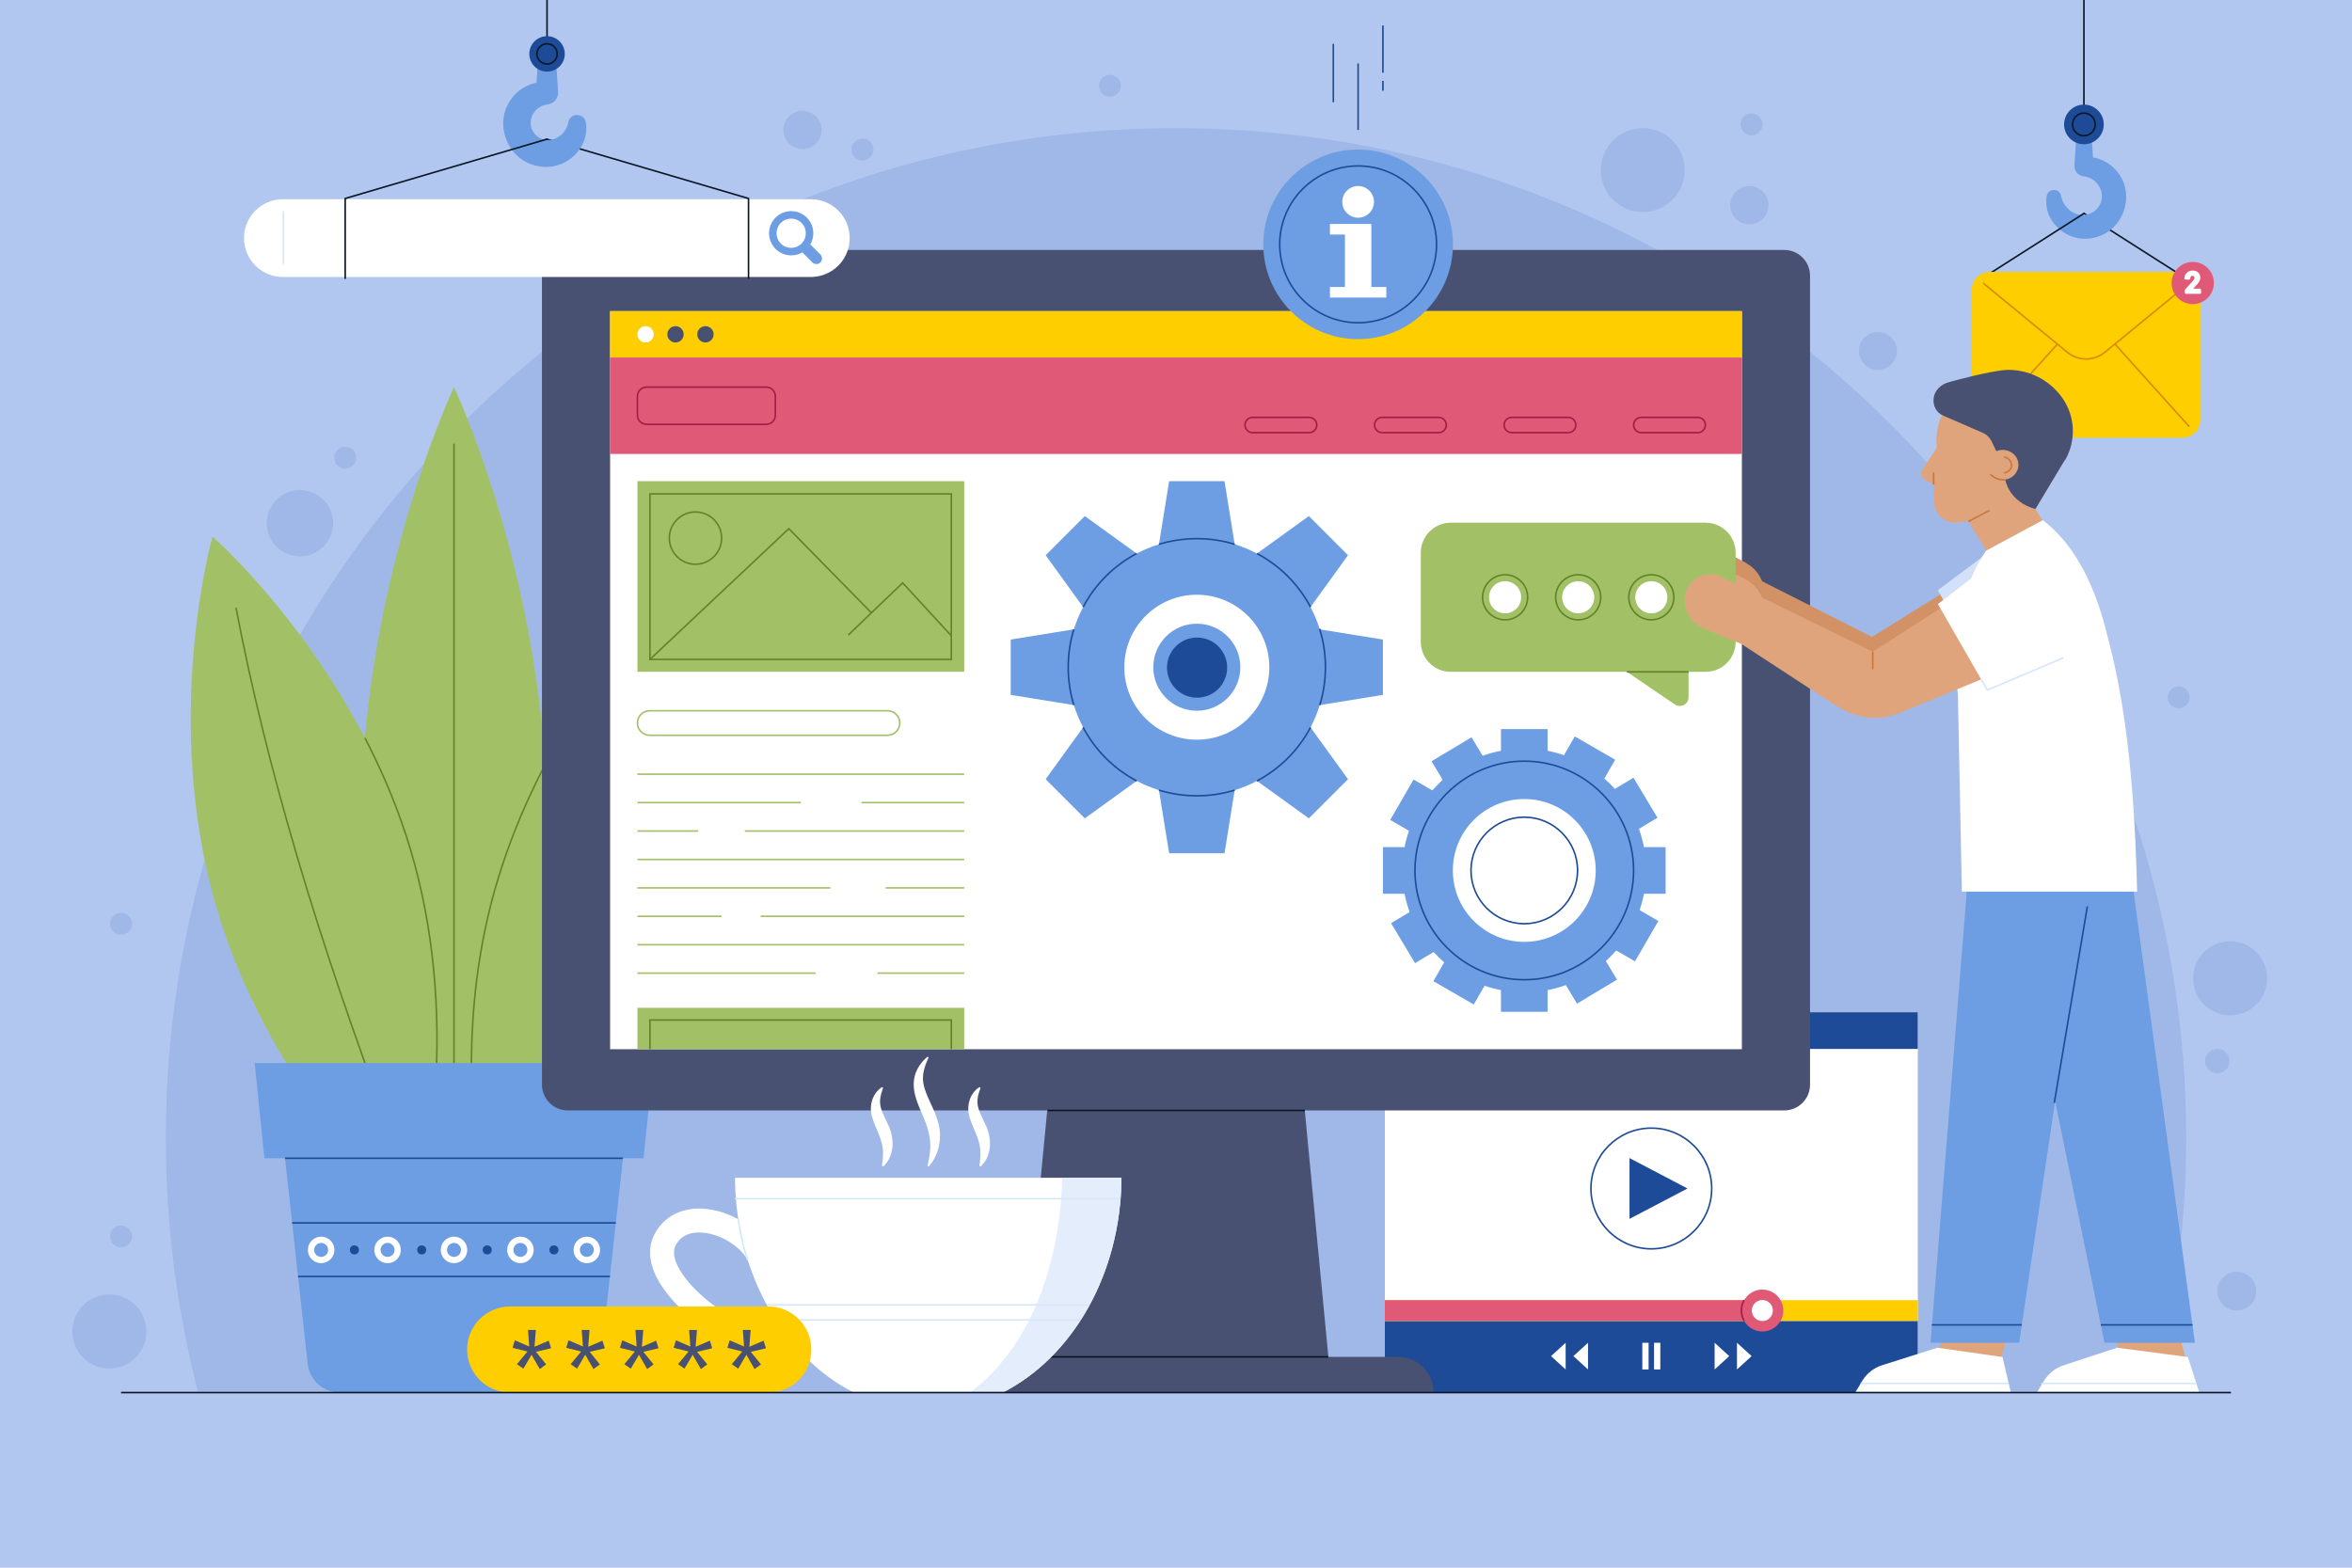 <?xml version="1.0" encoding="utf-8"?>
<!-- Generator: Adobe Illustrator 27.5.0, SVG Export Plug-In . SVG Version: 6.00 Build 0)  -->
<svg version="1.1" xmlns="http://www.w3.org/2000/svg" xmlns:xlink="http://www.w3.org/1999/xlink" x="0px" y="0px"
	 viewBox="0 0 750 500" style="enable-background:new 0 0 750 500;" xml:space="preserve">
<g id="BACKGROUND">
	<rect style="fill:#B2C7EF;" width="750" height="500"/>
</g>
<g id="OBJECTS">
	<g>
		<g>
			<path style="fill:#A0B8E8;" d="M686.892,443.846c6.678-25.836,10.235-52.928,10.235-80.851
				c0-177.906-144.221-322.128-322.127-322.128S52.872,185.088,52.872,362.994c0,27.923,3.557,55.015,10.235,80.851H686.892z"/>
			<circle style="fill:#A0B8E8;" cx="95.638" cy="166.883" r="10.576"/>
			<path style="fill:#A0B8E8;" d="M113.573,145.992c0,1.933-1.567,3.5-3.5,3.5c-1.933,0-3.5-1.567-3.5-3.5
				c0-1.933,1.567-3.5,3.5-3.5C112.006,142.492,113.573,144.059,113.573,145.992z"/>
			<path style="fill:#A0B8E8;" d="M698.204,222.399c0,1.933-1.567,3.5-3.5,3.5c-1.933,0-3.5-1.567-3.5-3.5
				c0-1.933,1.567-3.5,3.5-3.5C696.637,218.899,698.204,220.466,698.204,222.399z"/>
			<path style="fill:#A0B8E8;" d="M42.1,394.345c0,1.933-1.567,3.5-3.5,3.5c-1.933,0-3.5-1.567-3.5-3.5c0-1.933,1.567-3.5,3.5-3.5
				C40.533,390.845,42.1,392.412,42.1,394.345z"/>
			<path style="fill:#A0B8E8;" d="M278.517,47.69c0,1.933-1.567,3.5-3.5,3.5c-1.933,0-3.5-1.567-3.5-3.5s1.567-3.5,3.5-3.5
				C276.95,44.19,278.517,45.757,278.517,47.69z"/>
			<path style="fill:#A0B8E8;" d="M42.1,294.612c0,1.933-1.567,3.5-3.5,3.5c-1.933,0-3.5-1.567-3.5-3.5c0-1.933,1.567-3.5,3.5-3.5
				C40.533,291.112,42.1,292.679,42.1,294.612z"/>
			<path style="fill:#A0B8E8;" d="M357.417,27.371c0,1.933-1.567,3.5-3.5,3.5c-1.933,0-3.5-1.567-3.5-3.5c0-1.933,1.567-3.5,3.5-3.5
				C355.851,23.871,357.417,25.438,357.417,27.371z"/>
			<path style="fill:#A0B8E8;" d="M562.044,39.683c0,1.933-1.567,3.5-3.5,3.5c-1.933,0-3.5-1.567-3.5-3.5c0-1.933,1.567-3.5,3.5-3.5
				C560.477,36.183,562.044,37.75,562.044,39.683z"/>
			
				<ellipse transform="matrix(0.924 -0.383 0.383 0.924 -65.362 295.832)" style="fill:#A0B8E8;" cx="710.943" cy="312.216" rx="11.817" ry="11.817"/>
			<circle style="fill:#A0B8E8;" cx="34.876" cy="424.666" r="11.817"/>
			<path style="fill:#A0B8E8;" d="M710.943,338.433c0,2.148-1.742,3.89-3.89,3.89c-2.148,0-3.89-1.742-3.89-3.89
				s1.742-3.89,3.89-3.89C709.201,334.543,710.943,336.285,710.943,338.433z"/>
			<path style="fill:#A0B8E8;" d="M719.474,411.772c0,3.43-2.781,6.211-6.211,6.211s-6.211-2.781-6.211-6.211
				s2.781-6.211,6.211-6.211S719.474,408.342,719.474,411.772z"/>
			<path style="fill:#A0B8E8;" d="M604.886,111.91c0,3.346-2.712,6.058-6.058,6.058c-3.346,0-6.058-2.712-6.058-6.058
				c0-3.346,2.712-6.058,6.058-6.058C602.174,105.852,604.886,108.565,604.886,111.91z"/>
			<circle style="fill:#A0B8E8;" cx="523.83" cy="54.254" r="13.387"/>
			<path style="fill:#A0B8E8;" d="M563.942,65.431c0,3.37-2.732,6.102-6.102,6.102c-3.37,0-6.102-2.732-6.102-6.102
				c0-3.37,2.732-6.102,6.102-6.102C561.211,59.33,563.942,62.062,563.942,65.431z"/>
			<path style="fill:#A0B8E8;" d="M262.015,41.443c0,3.37-2.732,6.102-6.102,6.102s-6.102-2.732-6.102-6.102
				c0-3.37,2.732-6.102,6.102-6.102S262.015,38.073,262.015,41.443z"/>
		</g>
		<g>
			<rect x="441.599" y="322.842" style="fill:#FFFFFF;" width="169.94" height="121.307"/>
			<rect x="441.599" y="322.842" style="fill:#1E4B97;" width="169.94" height="11.701"/>
			<rect x="441.599" y="421.294" style="fill:#1E4B97;" width="169.94" height="22.854"/>
			<path style="fill:#1E4B97;" d="M526.569,398.561c-10.756,0-19.506-8.75-19.506-19.506c0-10.756,8.75-19.506,19.506-19.506
				c10.756,0,19.507,8.75,19.507,19.506C546.075,389.811,537.324,398.561,526.569,398.561z M526.569,360.048
				c-10.479,0-19.006,8.526-19.006,19.006c0,10.48,8.526,19.006,19.006,19.006c10.48,0,19.007-8.526,19.007-19.006
				C545.575,368.575,537.049,360.048,526.569,360.048z"/>
			<polygon style="fill:#1E4B97;" points="519.613,369.362 519.613,388.747 538.11,379.055 			"/>
			<rect x="441.599" y="414.672" style="fill:#FFCE00;" width="169.94" height="6.621"/>
			<rect x="441.599" y="414.672" style="fill:#E05A77;" width="118.737" height="6.621"/>
			<path style="fill:#E05A77;" d="M568.658,417.983c0,3.691-2.992,6.682-6.682,6.682c-3.691,0-6.682-2.992-6.682-6.682
				c0-3.691,2.992-6.682,6.682-6.682C565.667,411.301,568.658,414.293,568.658,417.983z"/>
			<path style="fill:#A31C46;" d="M555.979,421.462c-0.612-1.052-0.936-2.255-0.936-3.479c0-1.205,0.314-2.393,0.91-3.435
				l0.434,0.248c-0.552,0.966-0.844,2.068-0.844,3.187c0,1.136,0.3,2.253,0.867,3.228L555.979,421.462z"/>
			<path style="fill:#FFFFFF;" d="M565.329,417.983c0,1.852-1.501,3.354-3.353,3.354c-1.852,0-3.354-1.501-3.354-3.354
				c0-1.852,1.501-3.354,3.354-3.354C563.828,414.63,565.329,416.131,565.329,417.983z"/>
			<g>
				<g>
					<rect x="523.698" y="428.269" style="fill:#FFFFFF;" width="2" height="8.504"/>
					<rect x="527.44" y="428.269" style="fill:#FFFFFF;" width="2" height="8.504"/>
				</g>
				<g>
					<polygon style="fill:#FFFFFF;" points="546.756,428.269 546.756,436.773 551.414,432.521 546.756,428.269 					"/>
					<polygon style="fill:#FFFFFF;" points="553.886,428.269 553.886,436.773 558.544,432.521 553.886,428.269 					"/>
				</g>
				<g>
					<polygon style="fill:#FFFFFF;" points="506.382,428.269 501.724,432.521 506.382,436.773 506.382,428.269 					"/>
					<polygon style="fill:#FFFFFF;" points="499.252,428.269 494.594,432.521 499.252,436.773 499.252,428.269 					"/>
				</g>
			</g>
		</g>
		<g>
			<g>
				<path style="fill:#A2C167;" d="M174.417,263.168c0,77.159-29.65,139.708-29.65,139.708s-29.65-62.549-29.65-139.708
					s29.65-139.708,29.65-139.708S174.417,186.01,174.417,263.168z"/>
				<path style="fill:#A2C167;" d="M131.039,271.433c17.842,60.45,1.341,118.593,1.341,118.593S86.953,350.16,69.112,289.71
					S67.77,171.117,67.77,171.117S113.197,210.983,131.039,271.433z"/>
				<path style="fill:#A2C167;" d="M219.079,304.483c-15.537,61.082-59.421,102.641-59.421,102.641s-18.692-57.476-3.155-118.559
					s59.421-102.641,59.421-102.641S234.617,243.4,219.079,304.483z"/>
				<path style="fill:#64822A;" d="M138.987,349.038l-0.498-0.034c1.9-27.7-0.686-53.775-7.689-77.5
					c-3.552-12.038-8.484-24.161-14.659-36.034l0.443-0.23c6.189,11.901,11.134,24.055,14.696,36.123
					C138.298,295.145,140.892,321.279,138.987,349.038z"/>
				<path style="fill:#64822A;" d="M150.588,355.718c-1.528-23.794,0.381-46.408,5.674-67.214
					c3.794-14.918,9.625-29.966,17.33-44.727l0.443,0.231c-7.688,14.726-13.505,29.738-17.289,44.618
					c-5.28,20.755-7.185,43.317-5.66,67.059L150.588,355.718z"/>
				<path style="fill:#64822A;" d="M124.656,362.221c-23.87-63.265-40.108-118.329-49.642-168.34l0.49-0.094
					c9.529,49.983,25.76,105.021,49.62,168.257L124.656,362.221z"/>
				<path style="fill:#64822A;" d="M172.11,349.121l-0.459-0.2c18.49-42.429,31.387-89.574,38.333-140.125l0.496,0.068
					C203.527,259.461,190.617,306.65,172.11,349.121z"/>
				<rect x="144.517" y="141.473" style="fill:#64822A;" width="0.5" height="207.548"/>
			</g>
			<g>
				<path style="fill:#6D9EE3;" d="M181.193,444.148h-72.851c-5.249,0-9.657-3.949-10.232-9.166l-9.366-84.979H200.79l-9.366,84.979
					C190.849,440.199,186.441,444.148,181.193,444.148z"/>
				<polygon style="fill:#6D9EE3;" points="205.221,369.416 84.313,369.416 81.201,339.03 208.334,339.03 				"/>
				<rect x="90.884" y="369.166" style="fill:#1E4B97;" width="107.767" height="0.5"/>
				<rect x="93.155" y="389.776" style="fill:#1E4B97;" width="103.224" height="0.5"/>
				<rect x="95.039" y="406.874" style="fill:#1E4B97;" width="99.455" height="0.5"/>
				<path style="fill:#FFFFFF;" d="M102.404,396.417c1.23,0,2.23,1,2.23,2.23c0,1.229-1,2.23-2.23,2.23s-2.23-1-2.23-2.23
					C100.174,397.417,101.175,396.417,102.404,396.417 M102.404,394.417c-2.336,0-4.23,1.894-4.23,4.23
					c0,2.336,1.894,4.23,4.23,4.23c2.336,0,4.23-1.894,4.23-4.23C106.634,396.31,104.74,394.417,102.404,394.417L102.404,394.417z"
					/>
				<path style="fill:#FFFFFF;" d="M123.586,396.417c1.23,0,2.23,1,2.23,2.23c0,1.229-1,2.23-2.23,2.23c-1.23,0-2.23-1-2.23-2.23
					C121.356,397.417,122.356,396.417,123.586,396.417 M123.586,394.417c-2.336,0-4.23,1.894-4.23,4.23
					c0,2.336,1.894,4.23,4.23,4.23c2.336,0,4.23-1.894,4.23-4.23C127.816,396.31,125.922,394.417,123.586,394.417L123.586,394.417z"
					/>
				<path style="fill:#FFFFFF;" d="M144.767,396.417c1.23,0,2.23,1,2.23,2.23c0,1.229-1,2.23-2.23,2.23s-2.23-1-2.23-2.23
					C142.537,397.417,143.538,396.417,144.767,396.417 M144.767,394.417c-2.336,0-4.23,1.894-4.23,4.23
					c0,2.336,1.894,4.23,4.23,4.23s4.23-1.894,4.23-4.23C148.997,396.31,147.103,394.417,144.767,394.417L144.767,394.417z"/>
				<path style="fill:#FFFFFF;" d="M165.949,396.417c1.23,0,2.23,1,2.23,2.23c0,1.229-1,2.23-2.23,2.23c-1.229,0-2.23-1-2.23-2.23
					C163.719,397.417,164.719,396.417,165.949,396.417 M165.949,394.417c-2.336,0-4.23,1.894-4.23,4.23
					c0,2.336,1.894,4.23,4.23,4.23c2.336,0,4.23-1.894,4.23-4.23C170.179,396.31,168.285,394.417,165.949,394.417L165.949,394.417z"
					/>
				<path style="fill:#FFFFFF;" d="M187.13,396.417c1.23,0,2.23,1,2.23,2.23c0,1.229-1,2.23-2.23,2.23c-1.23,0-2.23-1-2.23-2.23
					C184.9,397.417,185.901,396.417,187.13,396.417 M187.13,394.417c-2.336,0-4.23,1.894-4.23,4.23c0,2.336,1.894,4.23,4.23,4.23
					c2.336,0,4.23-1.894,4.23-4.23C191.36,396.31,189.466,394.417,187.13,394.417L187.13,394.417z"/>
				<circle style="fill:#1E4B97;" cx="113.011" cy="398.647" r="1.442"/>
				<circle style="fill:#1E4B97;" cx="134.468" cy="398.647" r="1.442"/>
				<circle style="fill:#1E4B97;" cx="176.633" cy="398.647" r="1.442"/>
				<circle style="fill:#1E4B97;" cx="155.363" cy="398.647" r="1.442"/>
			</g>
		</g>
		<g>
			<g>
				<polygon style="fill:#495172;" points="424.678,444.148 325.322,444.148 334.855,344.541 415.145,344.541 				"/>
				<path style="fill:#495172;" d="M457.179,444.148H292.821v0c0-6.289,5.099-11.388,11.388-11.388h141.583
					C452.081,432.76,457.179,437.859,457.179,444.148L457.179,444.148z"/>
				<path style="fill:#495172;" d="M568.947,354.164H181.053c-4.549,0-8.237-3.688-8.237-8.237V87.951
					c0-4.549,3.688-8.237,8.237-8.237h387.893c4.549,0,8.237,3.688,8.237,8.237v257.975
					C577.184,350.476,573.496,354.164,568.947,354.164z"/>
				<rect x="194.552" y="99.238" style="fill:#FFFFFF;" width="360.897" height="235.402"/>
				<rect x="334.1" y="353.914" style="fill:#091724;" width="81.966" height="0.5"/>
				<rect x="326.578" y="432.51" style="fill:#091724;" width="97.01" height="0.5"/>
			</g>
			<g>
				<rect x="194.552" y="99.238" style="fill:#FFCE00;" width="360.897" height="14.782"/>
				<g>
					<path style="fill:#FFFFFF;" d="M208.468,106.629c0,1.439-1.166,2.605-2.605,2.605c-1.439,0-2.605-1.166-2.605-2.605
						c0-1.439,1.166-2.605,2.605-2.605C207.301,104.024,208.468,105.19,208.468,106.629z"/>
					<path style="fill:#495172;" d="M218.01,106.629c0,1.439-1.166,2.605-2.605,2.605c-1.439,0-2.605-1.166-2.605-2.605
						c0-1.439,1.166-2.605,2.605-2.605C216.844,104.024,218.01,105.19,218.01,106.629z"/>
					<path style="fill:#495172;" d="M227.553,106.629c0,1.439-1.166,2.605-2.605,2.605c-1.439,0-2.605-1.166-2.605-2.605
						c0-1.439,1.166-2.605,2.605-2.605C226.386,104.024,227.553,105.19,227.553,106.629z"/>
				</g>
			</g>
		</g>
		<g>
			<rect x="194.552" y="114.02" style="fill:#E05A77;" width="360.897" height="30.763"/>
			<path style="fill:#A31C46;" d="M244.308,135.592h-38.111c-1.758,0-3.188-1.43-3.188-3.189v-6.005
				c0-1.758,1.431-3.188,3.188-3.188h38.111c1.758,0,3.188,1.43,3.188,3.188v6.005C247.496,134.162,246.066,135.592,244.308,135.592
				z M206.196,123.71c-1.482,0-2.688,1.206-2.688,2.688v6.005c0,1.482,1.206,2.689,2.688,2.689h38.111
				c1.482,0,2.688-1.206,2.688-2.689v-6.005c0-1.482-1.206-2.688-2.688-2.688H206.196z"/>
			<path style="fill:#A31C46;" d="M541.375,138.244h-18.009c-1.482,0-2.687-1.205-2.687-2.687c0-1.481,1.205-2.687,2.687-2.687
				h18.009c1.481,0,2.686,1.206,2.686,2.687C544.062,137.039,542.857,138.244,541.375,138.244z M523.367,133.371
				c-1.206,0-2.187,0.981-2.187,2.187c0,1.206,0.981,2.187,2.187,2.187h18.009c1.206,0,2.186-0.981,2.186-2.187
				c0-1.206-0.98-2.187-2.186-2.187H523.367z"/>
			<path style="fill:#A31C46;" d="M500.066,138.244h-18.008c-1.482,0-2.687-1.205-2.687-2.687c0-1.481,1.205-2.687,2.687-2.687
				h18.008c1.481,0,2.687,1.206,2.687,2.687C502.752,137.039,501.547,138.244,500.066,138.244z M482.058,133.371
				c-1.206,0-2.187,0.981-2.187,2.187c0,1.206,0.98,2.187,2.187,2.187h18.008c1.206,0,2.187-0.981,2.187-2.187
				c0-1.206-0.98-2.187-2.187-2.187H482.058z"/>
			<path style="fill:#A31C46;" d="M458.757,138.244h-18.009c-1.481,0-2.687-1.205-2.687-2.687c0-1.481,1.205-2.687,2.687-2.687
				h18.009c1.481,0,2.687,1.206,2.687,2.687C461.444,137.039,460.238,138.244,458.757,138.244z M440.748,133.371
				c-1.206,0-2.187,0.981-2.187,2.187c0,1.206,0.98,2.187,2.187,2.187h18.009c1.206,0,2.187-0.981,2.187-2.187
				c0-1.206-0.981-2.187-2.187-2.187H440.748z"/>
			<path style="fill:#A31C46;" d="M417.447,138.244H399.44c-1.481,0-2.686-1.205-2.686-2.687c0-1.481,1.205-2.687,2.686-2.687
				h18.008c1.482,0,2.687,1.206,2.687,2.687C420.134,137.039,418.929,138.244,417.447,138.244z M399.44,133.371
				c-1.206,0-2.186,0.981-2.186,2.187c0,1.206,0.98,2.187,2.186,2.187h18.008c1.206,0,2.187-0.981,2.187-2.187
				c0-1.206-0.98-2.187-2.187-2.187H399.44z"/>
			<g>
				<rect x="203.258" y="153.46" style="fill:#A2C167;" width="104.215" height="60.813"/>
				<path style="fill:#64822A;" d="M303.6,210.557h-96.602v-53.28H303.6V210.557z M207.498,210.057H303.1v-52.28h-95.602V210.057z"
					/>
				<polygon style="fill:#64822A;" points="303.165,202.951 287.829,186.258 270.664,202.723 270.319,202.362 287.853,185.543 
					303.534,202.613 				"/>
				<polygon style="fill:#64822A;" points="207.419,210.489 207.077,210.125 251.543,168.262 251.715,168.437 278.054,195.284 
					277.697,195.635 251.53,168.962 				"/>
				<path style="fill:#64822A;" d="M221.769,180.214c-4.736,0-8.589-3.853-8.589-8.589c0-4.736,3.853-8.589,8.589-8.589
					s8.59,3.853,8.59,8.589C230.359,176.361,226.505,180.214,221.769,180.214z M221.769,163.536c-4.46,0-8.089,3.629-8.089,8.089
					c0,4.46,3.629,8.089,8.089,8.089c4.461,0,8.09-3.628,8.09-8.089C229.859,167.165,226.23,163.536,221.769,163.536z"/>
			</g>
			<path style="fill:#A2C167;" d="M283.01,234.756h-75.842c-2.294,0-4.16-1.867-4.16-4.161c0-2.294,1.866-4.161,4.16-4.161h75.842
				c2.294,0,4.16,1.867,4.16,4.161C287.17,232.889,285.304,234.756,283.01,234.756z M207.168,226.935
				c-2.019,0-3.66,1.642-3.66,3.661c0,2.019,1.642,3.661,3.66,3.661h75.842c2.019,0,3.66-1.642,3.66-3.661
				c0-2.019-1.642-3.661-3.66-3.661H207.168z"/>
			<g>
				<rect x="203.258" y="246.667" style="fill:#A2C167;" width="104.214" height="0.5"/>
				<rect x="274.723" y="255.732" style="fill:#A2C167;" width="32.749" height="0.5"/>
				<rect x="203.258" y="255.732" style="fill:#A2C167;" width="52.106" height="0.5"/>
				<rect x="237.502" y="264.798" style="fill:#A2C167;" width="69.97" height="0.5"/>
				<rect x="203.258" y="264.798" style="fill:#A2C167;" width="19.396" height="0.5"/>
				<rect x="203.258" y="273.863" style="fill:#A2C167;" width="104.214" height="0.5"/>
				<rect x="282.451" y="282.929" style="fill:#A2C167;" width="25.021" height="0.5"/>
				<rect x="203.258" y="282.929" style="fill:#A2C167;" width="61.498" height="0.5"/>
				<rect x="242.562" y="291.994" style="fill:#A2C167;" width="64.91" height="0.5"/>
				<rect x="203.258" y="291.994" style="fill:#A2C167;" width="26.851" height="0.5"/>
				<rect x="203.258" y="301.06" style="fill:#A2C167;" width="104.214" height="0.5"/>
				<rect x="279.807" y="310.125" style="fill:#A2C167;" width="27.665" height="0.5"/>
				<rect x="203.258" y="310.125" style="fill:#A2C167;" width="56.82" height="0.5"/>
			</g>
			<g>
				<rect x="203.258" y="321.427" style="fill:#A2C167;" width="104.215" height="13.213"/>
				<polygon style="fill:#64822A;" points="303.6,334.64 303.1,334.64 303.1,325.574 207.498,325.574 207.498,334.64 
					206.998,334.64 206.998,325.074 303.6,325.074 				"/>
			</g>
		</g>
		<g>
			<path style="fill:#FFFFFF;" d="M357.615,375.631c-0.193,30.877-15.774,57.299-37.893,68.518h-47.455
				c-22.119-11.218-37.699-37.641-37.893-68.518H357.615z"/>
			<path style="fill:#E3EDFC;" d="M338.645,375.631h18.97c-0.193,30.877-15.774,57.3-37.893,68.518h-10.426
				C339.609,421.504,338.645,375.631,338.645,375.631z"/>
			<path style="fill:#FFFFFF;" d="M249.27,433.423c3.517,0,6.591-0.949,8.864-3.15l-5.302-5.476
				c-2.712,2.625-13.263,0.153-24.072-7.591c-9.862-7.066-15.5-15.407-13.405-19.833c2.011-4.02,6.002-4.518,8.995-4.216
				c6.565,0.666,13.498,5.64,14.837,10.646l7.364-1.971c-2.173-8.118-11.587-15.26-21.432-16.259
				c-7.499-0.763-13.55,2.326-16.62,8.466c-4.707,9.946,5.093,21.678,15.821,29.364C232.285,429.108,241.777,433.422,249.27,433.423
				z"/>
			<path style="fill:#D4E6F9;" d="M238.175,401.977c-1.879-5.2-2.989-12.98-3-13.058l0.494-0.07
				c0.012,0.078,1.115,7.807,2.977,12.958L238.175,401.977z"/>
			<path style="fill:#D4E6F9;" d="M255.736,432.081c-1.731-1.757-3.514-3.847-5.298-6.212l0.398-0.301
				c1.771,2.347,3.54,4.42,5.255,6.162L255.736,432.081z"/>
			<rect x="234.374" y="382.065" style="fill:#D4E6F9;" width="122.954" height="0.5"/>
			<rect x="244.505" y="415.938" style="fill:#D4E6F9;" width="102.691" height="0.5"/>
			<rect x="247.23" y="420.734" style="fill:#D4E6F9;" width="97.242" height="0.5"/>
			<path style="fill:#FFFFFF;" d="M296.135,372.069c3.329-3.712,4.421-9.213,3.041-13.995c-1.059-4.325-4.044-8.495-4.736-12.562
				c-0.492-2.828,0.432-5.59,1.672-8.232c0,0-0.331-0.262-0.331-0.262c-2.578,2.06-4.415,5.252-4.429,8.683
				c-0.026,3.358,1.341,6.47,2.595,9.389c1.837,4.131,3.099,7.909,2.604,12.325c-0.135,1.457-0.48,2.914-0.793,4.46L296.135,372.069
				L296.135,372.069z"/>
			<g>
				<path style="fill:#FFFFFF;" d="M281.628,372.069c3.819-3.521,3.61-9.408,1.443-13.623c-0.93-2.072-1.921-3.835-2.288-5.596
					c-0.442-1.968,0.099-3.915,0.823-5.878l-0.331-0.262c-3.326,2.126-4.342,6.492-3.004,10.092
					c0.954,3.029,2.666,5.884,3.127,8.842c0.367,2.049,0.132,4.081-0.146,6.23C281.253,371.876,281.628,372.069,281.628,372.069
					L281.628,372.069z"/>
				<path style="fill:#FFFFFF;" d="M312.688,372.069c3.819-3.521,3.61-9.408,1.443-13.623c-0.93-2.072-1.92-3.835-2.288-5.596
					c-0.442-1.968,0.099-3.915,0.823-5.878l-0.331-0.262c-3.326,2.126-4.342,6.492-3.003,10.092c0.954,3.03,2.666,5.884,3.127,8.842
					c0.367,2.049,0.132,4.081-0.146,6.23C312.314,371.876,312.688,372.069,312.688,372.069L312.688,372.069z"/>
			</g>
		</g>
		<g>
			<g>
				<path style="fill:#FFFFFF;" d="M258.544,88.347H90.214c-6.852,0-12.407-5.555-12.407-12.407l0,0
					c0-6.852,5.555-12.407,12.407-12.407h168.33c6.852,0,12.407,5.555,12.407,12.407l0,0
					C270.95,82.792,265.396,88.347,258.544,88.347z"/>
				<g>
					<path style="fill:#6D9EE3;" d="M247.303,69.402c-2.755,2.755-2.755,7.223,0,9.978c2.755,2.755,7.223,2.755,9.978,0
						c2.755-2.755,2.755-7.223,0-9.978C254.526,66.647,250.058,66.647,247.303,69.402z M255.592,77.692
						c-1.823,1.823-4.778,1.823-6.601,0c-1.823-1.823-1.823-4.778,0-6.601c1.823-1.823,4.778-1.823,6.601,0
						C257.415,72.914,257.415,75.869,255.592,77.692z"/>
					<path style="fill:#6D9EE3;" d="M255.845,80.485l3.221,3.221c0.701,0.701,1.839,0.701,2.54,0l0,0
						c0.702-0.701,0.702-1.839,0-2.54l-3.235-3.235"/>
				</g>
				<rect x="90.1" y="67.336" style="fill:#D4E6F9;" width="0.5" height="16.896"/>
			</g>
			<path style="fill:#091724;" d="M238.684,89.026c-0.138,0-0.25-0.112-0.25-0.25V63.489l-64.126-18.862
				c-0.133-0.039-0.208-0.178-0.17-0.31c0.039-0.133,0.18-0.208,0.311-0.169l64.306,18.915c0.106,0.031,0.18,0.129,0.18,0.24v25.474
				C238.934,88.915,238.821,89.026,238.684,89.026z"/>
			<g>
				<rect x="174.191" y="0" style="fill:#091724;" width="0.5" height="12.778"/>
				<path style="fill:#6D9EE3;" d="M186.823,39.064c-0.219-1.395-1.363-2.373-2.786-2.38c-1.38-0.118-2.584,0.97-2.81,2.339
					c-0.459,2.494-2.29,4.594-4.668,5.348c-2.098,0.666-4.223,0.162-5.771-1.356c-1.504-1.555-1.967-3.705-1.228-5.753
					c0.782-2.181,2.722-3.697,5.073-3.958c2.01-0.241,3.478-2.01,3.343-4.027l-0.732-10.898c-0.111-1.511-1.292-2.609-2.813-2.609
					c-1.498,0-2.708,1.12-2.82,2.617l-0.536,7.991c-2.783,0.557-5.363,2.034-7.238,4.174c-3.272,3.668-4.237,8.694-2.58,13.443
					c1.673,4.8,5.596,8.175,10.453,9.016c0.796,0.16,1.602,0.238,2.405,0.238c3.309,0,6.584-1.326,9.097-3.753
					C186.132,46.672,187.447,42.87,186.823,39.064z"/>
				<path style="fill:#1E4B97;" d="M180.096,17.188c0,3.123-2.532,5.655-5.655,5.655c-3.123,0-5.655-2.532-5.655-5.655
					c0-3.123,2.532-5.655,5.655-5.655C177.564,11.533,180.096,14.065,180.096,17.188z"/>
				<path style="fill:#091724;" d="M174.441,20.67c-1.92,0-3.481-1.562-3.481-3.482s1.562-3.481,3.481-3.481
					c1.92,0,3.482,1.562,3.482,3.481S176.361,20.67,174.441,20.67z M174.441,14.206c-1.644,0-2.981,1.337-2.981,2.981
					c0,1.644,1.338,2.982,2.981,2.982c1.645,0,2.982-1.338,2.982-2.982C177.423,15.544,176.085,14.206,174.441,14.206z"/>
			</g>
			<path style="fill:#091724;" d="M110.073,89.026c-0.138,0-0.25-0.112-0.25-0.25V63.302c0-0.111,0.073-0.208,0.18-0.24
				l64.305-18.915c0.132-0.039,0.271,0.036,0.311,0.169c0.038,0.132-0.037,0.271-0.17,0.31l-64.125,18.862v25.287
				C110.323,88.915,110.211,89.026,110.073,89.026z"/>
		</g>
		<g>
			<circle style="fill:#6D9EE3;" cx="433.075" cy="77.93" r="30.24"/>
			<path style="fill:#1E4B97;" d="M433.074,103.185c-13.925,0-25.254-11.329-25.254-25.255c0-13.925,11.329-25.254,25.254-25.254
				c13.926,0,25.255,11.329,25.255,25.254C458.329,91.856,447,103.185,433.074,103.185z M433.074,53.175
				c-13.649,0-24.754,11.105-24.754,24.754c0,13.65,11.104,24.755,24.754,24.755c13.649,0,24.755-11.105,24.755-24.755
				C457.829,64.28,446.724,53.175,433.074,53.175z"/>
			<g>
				<polygon style="fill:#FFFFFF;" points="437.285,91.535 437.285,71.432 436.681,71.432 428.865,71.432 424.092,71.432 
					424.092,74.803 428.865,74.803 428.865,91.535 424.092,91.535 424.092,94.906 428.865,94.906 437.285,94.906 442.058,94.906 
					442.058,91.535 				"/>
				<path style="fill:#FFFFFF;" d="M433.075,69.439c2.792,0,5.055-2.263,5.055-5.055c0-2.792-2.263-5.055-5.055-5.055
					c-2.792,0-5.055,2.263-5.055,5.055C428.02,67.176,430.283,69.439,433.075,69.439z"/>
			</g>
			<g>
				<rect x="432.824" y="20.24" style="fill:#1E4B97;" width="0.5" height="21.203"/>
				<rect x="424.918" y="13.986" style="fill:#1E4B97;" width="0.5" height="18.61"/>
				<rect x="440.732" y="8.113" style="fill:#1E4B97;" width="0.5" height="15.076"/>
				<rect x="440.732" y="25.808" style="fill:#1E4B97;" width="0.5" height="3.127"/>
			</g>
		</g>
		<g>
			<g>
				<path style="fill:#6D9EE3;" d="M381.639,198.921c-7.666,0-13.881,6.215-13.881,13.881c0,7.666,6.215,13.881,13.881,13.881
					c7.666,0,13.881-6.215,13.881-13.881C395.52,205.136,389.305,198.921,381.639,198.921z"/>
				<path style="fill:#6D9EE3;" d="M440.982,221.63v-17.656l-20.138-3.247c-0.762-2.477-1.756-4.85-2.95-7.102l11.949-16.542
					l-12.484-12.485l-16.543,11.949c-2.252-1.194-4.626-2.188-7.102-2.95l-3.247-20.138h-17.656l-3.247,20.138
					c-2.477,0.762-4.85,1.756-7.102,2.95l-16.543-11.949l-12.484,12.485l11.949,16.543c-1.194,2.252-2.188,4.626-2.95,7.102
					l-20.138,3.247v17.656l20.138,3.247c0.762,2.477,1.756,4.85,2.95,7.102l-11.949,16.543l12.484,12.485l16.543-11.949
					c2.252,1.194,4.626,2.188,7.102,2.95l3.247,20.138h17.656l3.247-20.138c2.477-0.762,4.85-1.756,7.102-2.95l16.543,11.949
					l12.484-12.485l-11.949-16.542c1.194-2.252,2.188-4.626,2.95-7.102L440.982,221.63z M381.639,235.919
					c-12.767,0-23.116-10.35-23.116-23.117c0-12.767,10.35-23.116,23.116-23.116c12.767,0,23.116,10.35,23.116,23.116
					C404.755,225.569,394.406,235.919,381.639,235.919z"/>
			</g>
			<path style="fill:#1E4B97;" d="M381.639,254.066c-4.141,0-8.228-0.611-12.148-1.818l0.147-0.477
				c7.746,2.383,16.258,2.383,24.004,0l0.146,0.477C389.866,253.455,385.78,254.066,381.639,254.066z M362.341,249.285
				c-7.348-3.895-13.29-9.837-17.185-17.185l0.441-0.234c3.848,7.259,9.719,13.13,16.977,16.978L362.341,249.285z M400.937,249.285
				l-0.234-0.441c7.26-3.849,13.13-9.719,16.978-16.978l0.441,0.234C414.228,239.447,408.284,245.39,400.937,249.285z
				 M421.085,224.952l-0.478-0.147c1.191-3.872,1.796-7.91,1.796-12.002c0-4.152-0.621-8.247-1.847-12.17l0.477-0.149
				c1.241,3.972,1.87,8.117,1.87,12.319C422.903,216.944,422.291,221.032,421.085,224.952z M342.193,224.952
				c-1.206-3.92-1.817-8.007-1.817-12.149c0-4.142,0.611-8.229,1.817-12.149l0.479,0.148c-1.191,3.871-1.796,7.909-1.796,12.001
				c0,4.092,0.604,8.13,1.796,12.002L342.193,224.952z M345.598,193.739l-0.441-0.234c3.895-7.348,9.837-13.291,17.185-17.185
				l0.234,0.441C355.317,180.609,349.446,186.48,345.598,193.739z M417.68,193.739c-3.847-7.258-9.718-13.129-16.978-16.978
				l0.234-0.441c7.349,3.895,13.291,9.838,17.185,17.185L417.68,193.739z M369.622,173.839l-0.157-0.475l0.166,0.451l-0.141-0.458
				c7.842-2.413,16.455-2.413,24.297,0l-0.146,0.478c-7.746-2.383-16.258-2.383-24.004,0L369.622,173.839z"/>
			
				<ellipse transform="matrix(0.16 -0.987 0.987 0.16 110.618 555.557)" style="fill:#1E4B97;" cx="381.639" cy="212.803" rx="9.596" ry="9.596"/>
		</g>
		<g>
			<path style="fill:#6D9EE3;" d="M531.133,285.059v-14.875h-6.906c-0.388-2.001-0.923-3.948-1.605-5.827l5.914-3.548l-7.653-12.756
				l-5.924,3.554c-1.054-1.17-2.183-2.271-3.37-3.306l3.46-5.988l-12.879-7.442l-3.455,5.979c-1.691-0.582-3.433-1.053-5.22-1.4
				v-6.906H478.62v6.906c-2.001,0.388-3.948,0.923-5.827,1.605l-3.548-5.914l-12.755,7.653l3.554,5.924
				c-1.17,1.054-2.271,2.183-3.306,3.37l-5.987-3.46l-7.442,12.88l5.979,3.455c-0.582,1.691-1.053,3.433-1.4,5.22h-6.905v14.875
				h6.906c0.388,2.001,0.923,3.948,1.605,5.827l-5.914,3.548l7.653,12.755l5.924-3.554c1.054,1.17,2.183,2.271,3.371,3.306
				l-3.46,5.988l12.879,7.442l3.455-5.979c1.691,0.582,3.433,1.053,5.22,1.4v6.906h14.875v-6.906
				c2.001-0.388,3.948-0.923,5.827-1.605l3.548,5.914l12.756-7.653l-3.554-5.924c1.17-1.054,2.271-2.183,3.306-3.37l5.988,3.46
				l7.442-12.879l-5.979-3.455c0.582-1.691,1.054-3.433,1.4-5.22H531.133z M486.057,300.399c-12.58,0-22.778-10.198-22.778-22.778
				c0-12.58,10.198-22.778,22.778-22.778c12.58,0,22.778,10.198,22.778,22.778C508.836,290.201,498.637,300.399,486.057,300.399z"/>
			<path style="fill:#1E4B97;" d="M486.058,312.73c-19.359,0-35.109-15.75-35.109-35.109c0-19.359,15.75-35.109,35.109-35.109
				c19.358,0,35.108,15.75,35.108,35.109C521.166,296.98,505.416,312.73,486.058,312.73z M486.058,243.012
				c-19.084,0-34.609,15.525-34.609,34.609s15.525,34.609,34.609,34.609c19.083,0,34.608-15.526,34.608-34.609
				S505.141,243.012,486.058,243.012z"/>
			<path style="fill:#1E4B97;" d="M486.058,294.861c-9.507,0-17.241-7.734-17.241-17.241c0-9.506,7.734-17.241,17.241-17.241
				c9.506,0,17.24,7.734,17.24,17.241C503.298,287.127,495.564,294.861,486.058,294.861z M486.058,260.88
				c-9.232,0-16.741,7.51-16.741,16.741c0,9.231,7.51,16.741,16.741,16.741c9.23,0,16.74-7.51,16.74-16.741
				C502.798,268.39,495.288,260.88,486.058,260.88z"/>
		</g>
		<g>
			<path style="fill:#FFCE00;" d="M244.992,444.148h-82.309c-7.584,0-13.732-6.148-13.732-13.732l0,0
				c0-7.584,6.148-13.732,13.732-13.732h82.309c7.584,0,13.732,6.148,13.732,13.732l0,0
				C258.723,438,252.575,444.148,244.992,444.148z"/>
			<g>
				<path style="fill:#495172;" d="M163.431,429.867l0.742-2.385l4.585,1.978l-0.383-5.277h2.497l-0.432,5.352l4.548-1.94
					l0.754,2.422l-4.833,1.137l3.251,4.004l-2.039,1.496l-2.62-4.561l-2.608,4.425l-2.052-1.421l3.349-4.042L163.431,429.867z"/>
				<path style="fill:#495172;" d="M180.556,429.867l0.741-2.385l4.585,1.978l-0.383-5.277h2.497l-0.433,5.352l4.548-1.94
					l0.754,2.422l-4.833,1.137l3.251,4.004l-2.039,1.496l-2.62-4.561l-2.608,4.425l-2.052-1.421l3.35-4.042L180.556,429.867z"/>
				<path style="fill:#495172;" d="M197.682,429.867l0.742-2.385l4.585,1.978l-0.383-5.277h2.497l-0.433,5.352l4.548-1.94
					l0.754,2.422l-4.833,1.137l3.25,4.004l-2.039,1.496l-2.62-4.561l-2.608,4.425l-2.052-1.421l3.349-4.042L197.682,429.867z"/>
				<path style="fill:#495172;" d="M214.807,429.867l0.742-2.385l4.585,1.978l-0.383-5.277h2.497l-0.433,5.352l4.548-1.94
					l0.754,2.422l-4.833,1.137l3.251,4.004l-2.039,1.496l-2.62-4.561l-2.608,4.425l-2.052-1.421l3.349-4.042L214.807,429.867z"/>
				<path style="fill:#495172;" d="M231.933,429.867l0.742-2.385l4.585,1.978l-0.383-5.277h2.497l-0.433,5.352l4.548-1.94
					l0.754,2.422l-4.832,1.137l3.25,4.004l-2.039,1.496l-2.62-4.561l-2.608,4.425l-2.052-1.421l3.349-4.042L231.933,429.867z"/>
			</g>
		</g>
		<g>
			<path style="fill:#091724;" d="M694.704,87.535c-0.046,0-0.093-0.013-0.135-0.039l-30.152-19.223
				c-0.116-0.074-0.15-0.229-0.076-0.345c0.075-0.116,0.229-0.149,0.346-0.077l30.152,19.223c0.116,0.074,0.15,0.229,0.076,0.345
				C694.867,87.494,694.786,87.535,694.704,87.535z"/>
			<g>
				<rect x="664.268" y="0" style="fill:#091724;" width="0.5" height="36.192"/>
				<path style="fill:#6D9EE3;" d="M652.63,62.555l-0.001,0.003c-0.597,3.642,0.667,7.284,3.467,9.992
					c2.411,2.329,5.519,3.612,8.749,3.612c0.779,0,1.555-0.077,2.307-0.228c4.704-0.815,8.467-4.063,10.08-8.69
					c1.595-4.575,0.668-9.415-2.482-12.946c-1.8-2.053-4.271-3.478-6.964-4.017l-0.376-0.075l-0.562-8.372
					c-0.091-1.225-1.089-2.151-2.32-2.151c-1.25,0-2.224,0.902-2.314,2.146l-0.731,10.895c-0.118,1.751,1.157,3.288,2.903,3.497
					c2.533,0.282,4.637,1.925,5.483,4.286c0.805,2.228,0.304,4.572-1.339,6.269c-1.682,1.649-4.026,2.203-6.282,1.485
					c-2.55-0.809-4.517-3.059-5.009-5.734c-0.185-1.121-1.095-1.938-2.112-1.938c-0.054,0-0.108,0.002-0.162,0.007
					C653.753,60.604,652.81,61.409,652.63,62.555z"/>
				<path style="fill:#1E4B97;" d="M658.193,39.683c0,3.493,2.832,6.325,6.325,6.325c3.493,0,6.325-2.832,6.325-6.325
					c0-3.493-2.832-6.325-6.325-6.325C661.025,33.358,658.193,36.19,658.193,39.683z"/>
				<path style="fill:#091724;" d="M664.518,43.548c-2.131,0-3.864-1.734-3.864-3.865c0-2.131,1.733-3.865,3.864-3.865
					c2.131,0,3.865,1.734,3.865,3.865C668.383,41.815,666.649,43.548,664.518,43.548z M664.518,36.319
					c-1.855,0-3.364,1.509-3.364,3.365s1.509,3.365,3.364,3.365c1.855,0,3.365-1.51,3.365-3.365S666.373,36.319,664.518,36.319z"/>
			</g>
			<path style="fill:#091724;" d="M634.401,87.535c-0.082,0-0.163-0.041-0.211-0.116c-0.074-0.116-0.04-0.271,0.076-0.345
				l30.151-19.223c0.116-0.074,0.271-0.04,0.346,0.077c0.074,0.116,0.04,0.271-0.076,0.345l-30.151,19.223
				C634.493,87.522,634.446,87.535,634.401,87.535z"/>
			<g>
				<g>
					<path style="fill:#FFCE00;" d="M695.997,139.6h-61.596c-3.114,0-5.639-2.525-5.639-5.639V92.364
						c0-3.114,2.525-5.639,5.639-5.639h61.596c3.114,0,5.639,2.524,5.639,5.639v41.597C701.635,137.075,699.111,139.6,695.997,139.6
						z"/>
					<path style="fill:#D88A00;" d="M665.205,114.747c-2.172,0-4.343-0.727-6.113-2.182l-26.901-22.1l0.318-0.387l26.901,22.1
						c3.352,2.755,8.224,2.759,11.583,0.006l26.97-22.106l0.316,0.387l-26.97,22.107
						C669.541,114.022,667.372,114.747,665.205,114.747z"/>
					<polygon style="fill:#D88A00;" points="632.535,136.253 632.164,135.918 655.872,109.581 656.243,109.916 					"/>
					<polygon style="fill:#D88A00;" points="697.936,136.253 674.228,109.916 674.599,109.581 698.307,135.918 					"/>
				</g>
				<g>
					<path style="fill:#E05A77;" d="M705.958,90.271c0,3.72-3.016,6.736-6.736,6.736c-3.72,0-6.736-3.016-6.736-6.736
						c0-3.72,3.016-6.736,6.736-6.736C702.942,83.535,705.958,86.551,705.958,90.271z"/>
					<path style="fill:#FFFFFF;" d="M701.483,92.057h-2.128l0.827-0.883c0.196-0.209,0.378-0.412,0.546-0.608
						c0.173-0.204,0.327-0.411,0.459-0.619c0.133-0.215,0.239-0.434,0.314-0.651c0.083-0.234,0.124-0.48,0.124-0.732
						c0-0.323-0.055-0.627-0.163-0.903c-0.111-0.282-0.274-0.528-0.487-0.734c-0.212-0.201-0.474-0.36-0.778-0.472
						c-0.614-0.225-1.447-0.219-2.074,0.031c-0.326,0.13-0.607,0.311-0.832,0.534c-0.234,0.227-0.417,0.495-0.541,0.796
						c-0.125,0.3-0.188,0.623-0.188,0.959c0,0.22,0.178,0.399,0.399,0.399h1.078c0.22,0,0.399-0.178,0.399-0.399
						c0-0.146,0.018-0.275,0.052-0.382c0.031-0.095,0.074-0.172,0.126-0.23c0.052-0.055,0.119-0.098,0.204-0.13
						c0.157-0.061,0.431-0.083,0.608-0.01c0.072,0.03,0.131,0.07,0.181,0.121c0.048,0.049,0.083,0.109,0.108,0.179
						c0.03,0.083,0.044,0.179,0.044,0.285c0,0.078-0.011,0.155-0.031,0.231c-0.024,0.084-0.065,0.176-0.118,0.271
						c-0.067,0.116-0.154,0.242-0.262,0.38c-0.115,0.147-0.256,0.315-0.424,0.499l-2.131,2.319c-0.068,0.074-0.105,0.17-0.105,0.27
						v0.746c0,0.22,0.178,0.399,0.399,0.399h4.391c0.22,0,0.399-0.178,0.399-0.399v-0.867
						C701.881,92.235,701.703,92.057,701.483,92.057z"/>
				</g>
			</g>
		</g>
		<g>
			<g>
				<path style="fill:#D39266;" d="M561.71,185.292l-6.827,14.634l29.99,20.213c7.797,5.107,14.71,4.911,20.84,2.482l48.747-19.314
					l-16.234-25.848l-41.282,25.678L561.71,185.292z"/>
				<polygon style="fill:#D2E1F9;" points="617.931,188.246 633.313,215.895 659.07,205.376 651.812,184.292 641.714,177.695 
					635.091,175.412 				"/>
				<polygon style="fill:#D4E6F9;" points="633.202,216.21 631.175,212.568 631.613,212.324 633.423,215.579 657.614,205.7 
					657.803,206.163 				"/>
				<path style="fill:#D39266;" d="M548.658,178.406l0.017,0.007l1.948-1.959l2.954,1.373c4.479,2.274,6.596,3.565,8.393,7.677
					l-3.724,15.935l-14.879-6.379c-5.029-2.156-7.459-7.763-5.441-12.546C539.623,178.496,544.406,176.665,548.658,178.406z"/>
			</g>
			<g>
				<path style="fill:#A2C167;" d="M543.875,214.283h-2.316h-5.447H525.14h-62.503c-5.294,0-9.586-4.292-9.586-9.586v-28.402
					c0-5.294,4.292-9.586,9.586-9.586h81.238c5.294,0,9.586,4.292,9.586,9.586v28.402
					C553.461,209.992,549.169,214.283,543.875,214.283z"/>
				<g>
					<path style="fill:#FFFFFF;" d="M485.059,190.497c0,2.826-2.291,5.117-5.117,5.117c-2.826,0-5.117-2.291-5.117-5.117
						c0-2.826,2.291-5.117,5.117-5.117C482.768,185.38,485.059,187.671,485.059,190.497z"/>
					<path style="fill:#FFFFFF;" d="M508.372,190.497c0,2.826-2.291,5.117-5.117,5.117c-2.826,0-5.117-2.291-5.117-5.117
						c0-2.826,2.291-5.117,5.117-5.117C506.082,185.38,508.372,187.671,508.372,190.497z"/>
					<path style="fill:#FFFFFF;" d="M531.686,190.497c0,2.826-2.291,5.117-5.117,5.117s-5.117-2.291-5.117-5.117
						c0-2.826,2.291-5.117,5.117-5.117S531.686,187.671,531.686,190.497z"/>
				</g>
				<g>
					<path style="fill:#64822A;" d="M479.943,197.933c-4.1,0-7.437-3.336-7.437-7.436s3.336-7.437,7.437-7.437
						c4.101,0,7.437,3.336,7.437,7.437S484.043,197.933,479.943,197.933z M479.943,183.56c-3.825,0-6.937,3.112-6.937,6.937
						c0,3.825,3.111,6.936,6.937,6.936s6.937-3.112,6.937-6.936C486.879,186.671,483.768,183.56,479.943,183.56z"/>
					<path style="fill:#64822A;" d="M503.256,197.933c-4.101,0-7.438-3.336-7.438-7.436s3.337-7.437,7.438-7.437
						c4.101,0,7.437,3.336,7.437,7.437S507.357,197.933,503.256,197.933z M503.256,183.56c-3.825,0-6.938,3.112-6.938,6.937
						c0,3.825,3.112,6.936,6.938,6.936c3.825,0,6.937-3.112,6.937-6.936C510.193,186.671,507.081,183.56,503.256,183.56z"/>
					<path style="fill:#64822A;" d="M526.57,197.933c-4.101,0-7.438-3.336-7.438-7.436s3.337-7.437,7.438-7.437
						c4.1,0,7.435,3.336,7.435,7.437S530.669,197.933,526.57,197.933z M526.57,183.56c-3.825,0-6.938,3.112-6.938,6.937
						c0,3.825,3.112,6.936,6.938,6.936c3.824,0,6.935-3.112,6.935-6.936C533.505,186.671,530.394,183.56,526.57,183.56z"/>
				</g>
				<path style="fill:#A2C167;" d="M517.562,213.454h20.879v8.912c0,2.246-2.513,3.576-4.37,2.313L517.562,213.454z"/>
				<rect x="518.78" y="214.033" style="fill:#64822A;" width="19.66" height="0.5"/>
			</g>
			<polygon style="fill:#E0A47C;" points="677.624,436.928 698.108,436.928 690.231,409.917 669.747,409.917 			"/>
			<polygon style="fill:#E0A47C;" points="636.966,436.928 616.482,436.928 624.358,409.917 644.842,409.917 			"/>
			<path style="fill:#6D9EE3;" d="M627.03,285.996v-21.25h0.001l48.691-5.684c0,0,4.269,17.433,4.418,19.288
				c0.622,7.762-16.338,15.979-16.338,15.979l-19.933,133.94h-28.264L627.03,285.996z"/>
			<polygon style="fill:#6D9EE3;" points="680.352,284.383 699.902,428.269 671.064,428.269 641.698,284.383 			"/>
			<path style="fill:#FFFFFF;" d="M697.667,432.811l-22.61-2.966l-17.003,5.599c-2.631,0.866-4.844,2.606-6.23,4.899l-2.302,3.807
				h51.794L697.667,432.811z"/>
			<path style="fill:#FFFFFF;" d="M638.543,432.811l-20.746-2.966l-17.692,5.599c-2.631,0.866-4.844,2.606-6.23,4.899l-2.302,3.807
				h49.646L638.543,432.811z"/>
			
				<rect x="628.769" y="320.206" transform="matrix(0.166 -0.986 0.986 0.166 234.719 918.525)" style="fill:#1E4B97;" width="63.564" height="0.499"/>
			<polygon style="fill:#E0A47C;" points="661.303,182.054 639.612,185.555 621.252,156.059 642.943,152.558 			"/>
			<path style="fill:#FFFFFF;" d="M633.328,175.635l18.064-9.73c9.325,7.028,15.756,18.834,19.732,33.494
				c4.62,17.038,9.258,38.883,10.359,84.983h-55.889l-1.263-62.993C624.332,221.39,620.332,194.301,633.328,175.635z"/>
			<g>
				<path style="fill:#E0A47C;" d="M561.698,190.51l-6.619,14.729l30.273,19.786c7.869,4.996,14.778,4.702,20.873,2.187
					l48.468-20.003l-16.599-25.616l-40.914,26.26L561.698,190.51z"/>
				<polygon style="fill:#FFFFFF;" points="617.955,192.666 633.727,220.094 659.333,209.212 651.777,188.232 641.587,181.779 
					634.932,179.59 				"/>
				<polygon style="fill:#D4E6F9;" points="633.621,220.411 631.543,216.798 631.977,216.548 633.834,219.777 657.882,209.557 
					658.077,210.017 				"/>
				<path style="fill:#E0A47C;" d="M548.549,183.809l0.017,0.006l4.878,2.397l0.016-3.052c4.51,2.21,6.646,3.472,8.501,7.557
					l-3.498,15.986l-14.967-6.168c-5.059-2.085-7.569-7.656-5.618-12.468C539.517,184.027,544.274,182.128,548.549,183.809z"/>
				<rect x="596.931" y="207.853" style="fill:#C9773F;" width="0.5" height="5.602"/>
			</g>
			<g>
				<path style="fill:#E0A47C;" d="M612.993,149.826l4.615-7.051c0,0-1.736-11.919,7.455-15.602
					c20.088,4.67,28.367,16.232,23.997,35.176l-24.176,4.238c-4.146,0.727-7.997-2.227-8.119-6.226l-0.178-5.861l-2.643-1.331
					C612.666,152.527,612.23,150.992,612.993,149.826z"/>
				<path style="fill:#495172;" d="M621.903,121.757c0,0,13.55-3.759,18.394-3.788c11.032-0.066,20.415,8.553,20.686,19.02
					c0.086,3.343-0.714,6.5-2.191,9.278c-0.183,0.344-0.383,0.616-0.593,0.846l-9.14,15.237c-8.596-2.35-9.644-9.382-9.644-9.382
					c2.731-0.422,4.723-2.931,4.101-5.745c-0.367-1.657-1.732-3.049-3.443-3.531c-1.261-0.355-2.461-0.229-3.489,0.199l-1.522-3.153
					c-0.584-1.209-1.606-2.179-2.881-2.731l-12.317-5.342c-0.064-0.023-0.126-0.047-0.188-0.071
					C615.185,130.661,615.185,123.338,621.903,121.757z"/>
				<rect x="616.336" y="150.681" style="fill:#C9773F;" width="0.5" height="3.82"/>
				<path style="fill:#C9773F;" d="M638.655,153.272c-2.539,0-4.028-1.764-4.096-1.846l0.385-0.319
					c0.017,0.02,1.691,1.995,4.435,1.613l0.07,0.495C639.174,153.254,638.909,153.272,638.655,153.272z"/>
				<path style="fill:#C9773F;" d="M639.059,151.091l-0.088-0.492c1.592-0.287,2.186-1.298,2.211-2.148
					c0.029-0.978-0.648-2.137-2.226-2.52l0.117-0.486c1.577,0.383,2.65,1.625,2.608,3.021
					C641.651,149.511,640.946,150.751,639.059,151.091z"/>
			</g>
			
				<rect x="627.086" y="164.116" transform="matrix(0.886 -0.464 0.464 0.886 -4.203 311.659)" style="fill:#C9773F;" width="7.589" height="0.501"/>
			<rect x="615.998" y="422.309" style="fill:#1E4B97;" width="28.72" height="0.5"/>
			<rect x="669.899" y="422.309" style="fill:#1E4B97;" width="29.228" height="0.5"/>
			<rect x="593.335" y="440.983" style="fill:#D4E6F9;" width="47.195" height="0.5"/>
			<rect x="650.912" y="440.983" style="fill:#D4E6F9;" width="49.466" height="0.5"/>
		</g>
		<rect x="38.6" y="443.898" style="fill:#091724;" width="672.8" height="0.5"/>
	</g>
</g>
</svg>

